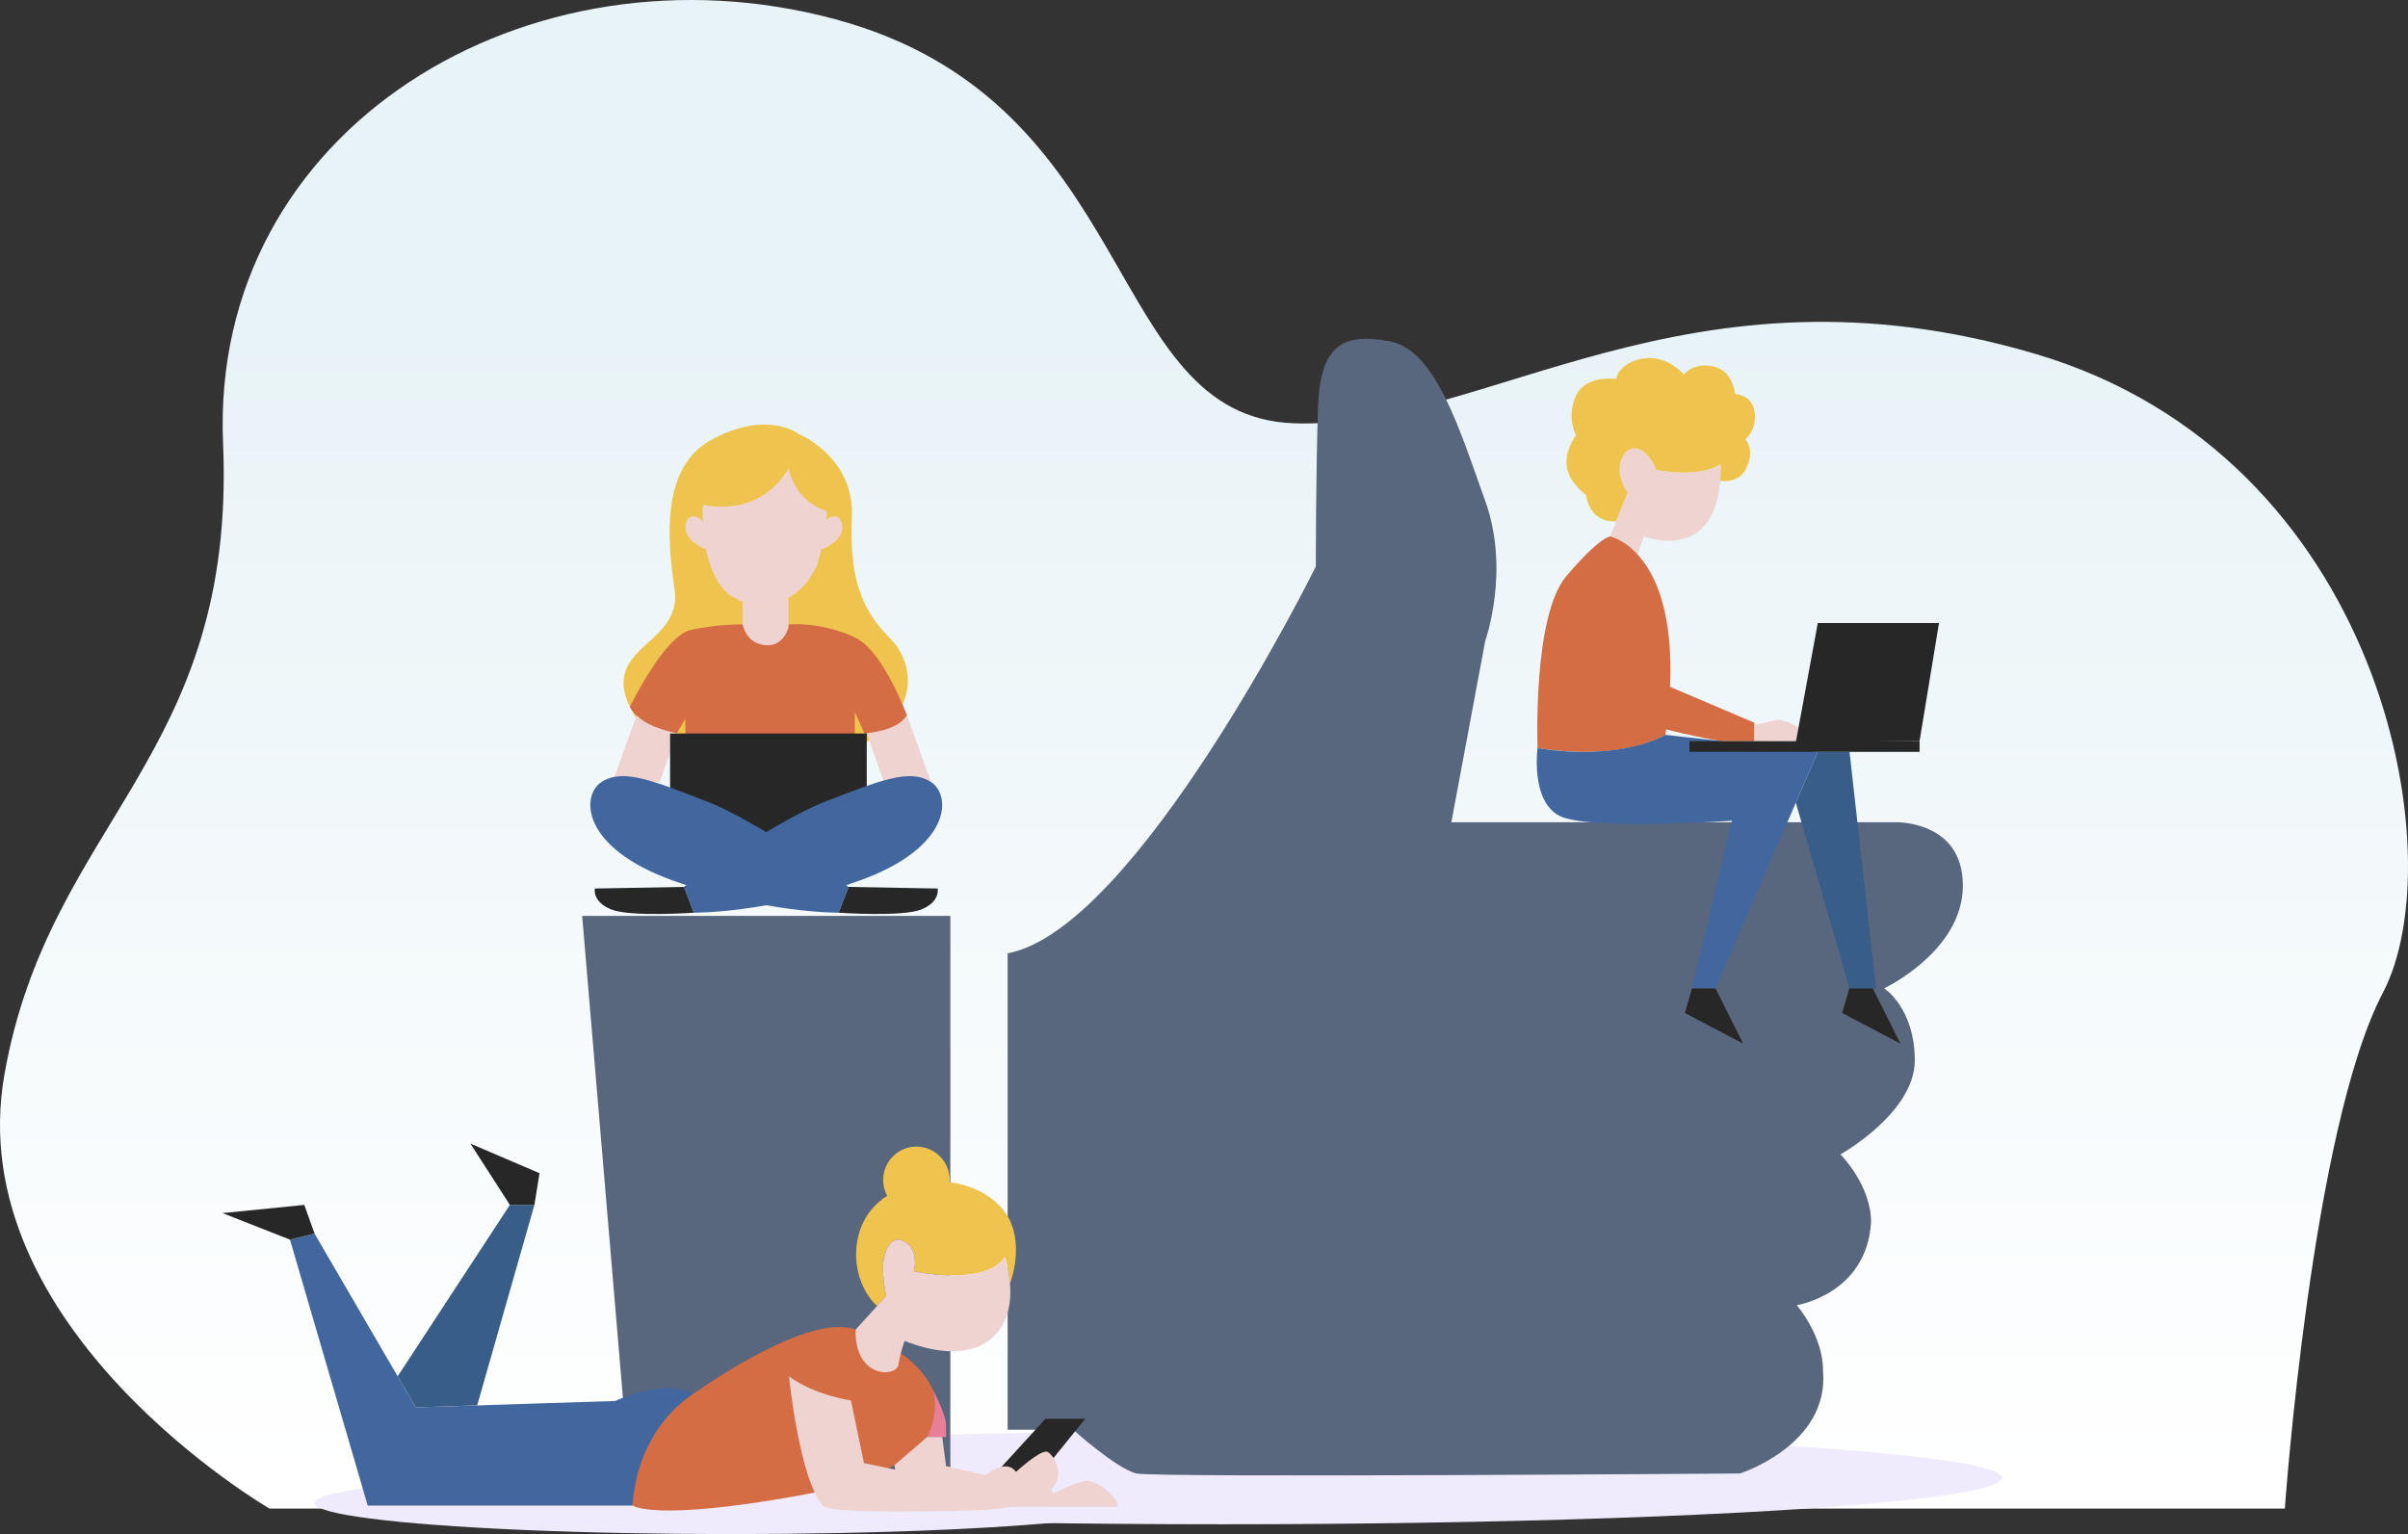 <?xml version="1.0" encoding="utf-8"?>
<!-- Generator: Adobe Illustrator 16.0.0, SVG Export Plug-In . SVG Version: 6.00 Build 0)  -->
<!DOCTYPE svg PUBLIC "-//W3C//DTD SVG 1.1//EN" "http://www.w3.org/Graphics/SVG/1.1/DTD/svg11.dtd">
<svg version="1.1" xmlns="http://www.w3.org/2000/svg" xmlns:xlink="http://www.w3.org/1999/xlink" x="0px" y="0px" width="430px"
	 height="274.012px" viewBox="0 0 430 274.012" enable-background="new 0 0 430 274.012" xml:space="preserve">
<rect x="0" y="0" width="430" height="274.012" fill="#333333" stroke="none"/>
<g id="BACKGROUND">
</g>
<g id="OBJECTS">
	<linearGradient id="SVGID_1_" gradientUnits="userSpaceOnUse" x1="215" y1="57.859" x2="215" y2="264.248">
		<stop  offset="0" style="stop-color:#E8F3F7"/>
		<stop  offset="1" style="stop-color:#FFFFFF"/>
	</linearGradient>
	<path fill="url(#SVGID_1_)" d="M48.127,269.456c0,0-55.311-32.125-47.342-77.496c7.969-45.372,41.439-56.612,39.049-112.805
		C37.443,22.96,94.354-11.348,149.176,3.44s47.649,70.982,81.917,72.165c34.267,1.183,70.128-30.758,132.287-12.422
		c62.159,18.337,74.909,89.773,62.159,114.093c-12.751,24.322-17.532,92.18-17.532,92.18H48.127z"/>
	<g>
		<ellipse fill="#F0EBFC" cx="218.287" cy="263.968" rx="139.17" ry="8.293"/>
		<polygon fill="#58677D" points="103.957,163.595 112.358,262.95 169.706,262.95 169.706,163.595 		"/>
		<path fill="#58677D" d="M179.934,170.281v85.097h11.71c0,0,7.807,7.026,11.32,7.808c3.513,0.78,107.737,0,107.737,0
			s16.004-5.075,14.833-18.347c0.062-6.246-4.684-11.711-4.684-11.711s12.491-1.951,13.271-14.833
			c0-6.636-5.465-12.102-5.465-12.102s13.271-7.416,13.271-16.784c0-9.369-5.465-12.882-5.465-12.882s14.053-6.636,14.053-18.347
			c0-11.71-12.101-11.32-12.101-11.32h-79.241l6.051-32.399c0,0,4.488-12.491,0-24.982c-4.489-12.491-8.783-26.934-16.98-28.496
			s-12.491,0.391-12.882,11.71c-0.391,11.32-0.391,28.496-0.391,28.496S202.964,165.987,179.934,170.281z"/>
	</g>
	<g>
		<path fill="#EFC44E" d="M142.57,77.479c0,0-5.645-4.382-15.658,1.151c-8.75,4.835-7.829,17.27-6.447,26.71
			c1.381,9.441-12.089,10.017-8.52,19.688c3.569,9.671,18.412,17.27,35.743,10.938c17.332-6.332,16.296-16.924,11.115-22.105
			c-5.181-5.181-7.138-11.027-6.677-21.632C152.587,81.624,142.57,77.479,142.57,77.479z"/>
		<path fill="#EFD3D0" d="M125.522,90.193c0,0-0.692,8.488,2.885,14.018s13.877,5.638,17.672-3.687
			c1.672-7.042,1.606-9.236,1.606-9.236s-5.422-1.23-6.872-7.668C140.814,83.62,136.716,92.229,125.522,90.193z"/>
		<path fill="#EFD3D0" d="M125.521,93.261c0,0-0.583-1.084-1.884-1.03c-1.301,0.054-2.836,3.788,2.566,5.959L125.521,93.261z"/>
		<path fill="#EFD3D0" d="M147.302,93.261c0,0,0.583-1.084,1.884-1.03c1.301,0.054,2.836,3.788-2.566,5.959L147.302,93.261z"/>
		<path fill="#D46C44" d="M132.617,111.529c0,0-4.323-0.086-9.158,0.95c-4.836,1.036-10.985,13.779-10.985,13.779
			s1.832,3.836,8.395,4.7l1.523-2.59v13.815c0,0,15.401,8.98,30.253,0v-15.024l1.794,4.038c0,0,5.2,0.063,7.532-3.404
			c0,0-3.916-10.593-8.579-13.529c-2.192-1.38-7.656-3.082-12.578-2.736C135.893,111.873,132.617,111.529,132.617,111.529z"/>
		<path fill="#EFD3D0" d="M132.617,107.454v4.075c0,0,0.556,3.368,3.988,3.713c3.432,0.346,4.209-3.281,4.209-3.281v-5.222
			C140.814,106.739,137.014,108.961,132.617,107.454z"/>
		<path fill="#EFD3D0" d="M113.671,127.792l-4.258,11.857h8.404l3.051-8.692C120.868,130.957,115.965,130.124,113.671,127.792z"/>
		<rect x="119.66" y="131.015" fill="#272727" width="35.115" height="19.342"/>
		<path fill="#EFD3D0" d="M161.971,127.792l4.258,11.857h-8.404l-3.051-8.692C154.774,130.957,160.245,130.556,161.971,127.792z"/>
		<path fill="#42679E" d="M151.551,158.416c0,0-15.888-11.628-25.444-15.313c-9.556-3.684-14.852-5.871-18.651-3.454
			s-3.684,11.744,12.665,17.615c16.348,5.872,29.646,5.757,29.646,5.757L151.551,158.416z"/>
		<path fill="#272727" d="M167.438,158.704l-15.888-0.288l-1.785,4.605c0,0,11.283,0.806,14.737-0.576
			C167.957,161.064,167.438,158.704,167.438,158.704z"/>
		<path fill="#42679E" d="M122.112,158.416c0,0,15.888-11.628,25.444-15.313c9.556-3.684,14.852-5.871,18.651-3.454
			s3.684,11.744-12.665,17.615c-16.349,5.872-29.646,5.757-29.646,5.757L122.112,158.416z"/>
		<path fill="#272727" d="M106.224,158.704l15.888-0.288l1.785,4.605c0,0-11.283,0.806-14.737-0.576
			C105.706,161.064,106.224,158.704,106.224,158.704z"/>
	</g>
	<g>
		<path fill="#EFD3D0" d="M292.281,99.293l1.278-3.47c0,0,14.063,5.479,13.697-12.967c0,0-2.922,2.557-11.506,1.096
			c0,0-1.096-3.288-3.47-3.835c-2.375-0.548-4.566,3.653-1.645,7.854l-3.104,7.854C287.532,95.824,291.003,97.102,292.281,99.293z"
			/>
		<path fill="#D46C44" d="M274.565,133.629c0,0-0.913-23.56,5.113-30.683c6.027-7.123,7.854-7.123,7.854-7.123
			s14.436,2.922,9.866,35.432C297.398,131.255,290.455,136.004,274.565,133.629z"/>
		<path fill="#D46C44" d="M289.724,103.703c0,0-5.113-2.375-6.939,2.009c-1.827,4.383,5.296,20.273,8.219,22.282
			c2.922,2.009,16.262,4.383,16.262,4.383h6.02v-3.287l-15.886-6.758C297.398,122.332,294.838,111.556,289.724,103.703z"/>
		<path fill="#42679E" d="M274.565,133.629c0,0-1.278,9.314,3.835,12.054c5.114,2.74,30.866,0.914,30.866,0.914l-7.123,29.952h4.2
			l18.264-42.255l-27.209-3.039C297.398,131.255,289.906,136.004,274.565,133.629z"/>
		<polygon fill="#385D89" points="330.27,176.549 320.684,143.375 324.607,134.294 330.27,134.294 335.018,176.549 		"/>
		<polygon fill="#272727" points="302.144,176.549 300.865,180.932 311.275,186.412 306.344,176.549 		"/>
		<polygon fill="#272727" points="330.232,176.549 328.954,180.932 339.365,186.412 334.434,176.549 		"/>
		<path fill="#EFD3D0" d="M313.284,129.5c0,0,2.169-0.479,3.949-0.89c1.781-0.411,7.675,3.206,4.727,3.584
			c-0.891,0.114-8.676,0.183-8.676,0.183V129.5z"/>
		<path fill="#EFC44E" d="M311.641,78.473c0,0,2.248-1.652,1.644-5.114c-0.502-2.876-3.47-3.014-3.47-3.014
			s-0.296-4.594-4.566-5.022c-3.185-0.32-4.565,1.552-4.565,1.552s-3.014-3.562-7.306-2.831c-4.292,0.731-4.84,3.653-4.84,3.653
			s-5.388-0.822-7.123,3.014s0,7.032,0,7.032s-2.009,2.648-1.644,5.57s3.47,5.114,3.47,5.114s0.401,4.932,5.36,4.694l2.036-5.151
			c-2.922-4.201-0.73-8.401,1.645-7.854c2.374,0.548,3.47,3.835,3.47,3.835c8.584,1.461,11.506-1.096,11.506-1.096
			c0.021,1.089-0.011,2.088-0.084,3.016c0.001,0,0.004-0.001,0.004-0.001s3.459,0.73,4.829-2.558S311.641,78.473,311.641,78.473z"/>
		<rect x="301.687" y="132.376" fill="#272727" width="41.094" height="1.918"/>
		<polygon fill="#272727" points="320.684,132.559 324.607,111.282 346.25,111.282 342.78,132.376 		"/>
	</g>
	<g>
		<ellipse fill="#F0EBFC" cx="130.537" cy="268.459" rx="74.372" ry="5.553"/>
		<path fill="#D46C44" d="M124.837,248.272c0,0,19.583-13.98,27.943-10.775s12.294,7.306,13.818,10.775
			c1.523,3.471,2.62,14.063-23.68,18.813c-26.3,4.748-29.953,1.826-29.953,1.826S112.669,255.537,124.837,248.272z"/>
		<path fill="#EFC44E" d="M156.631,233.261l1.628-1.791c0,0-0.73-3.105-0.548-5.662s1.461-5.114,3.47-4.201
			c2.009,0.914,2.557,2.923,2.009,5.479c0,0,12.785,2.739,16.255-2.557c0,0,0.706,2.063,0.915,4.748h0c0,0,2.92-7.488-0.915-12.784
			c-3.835-5.297-13.515-7.671-21.003-2.923C150.954,218.32,151.715,228.843,156.631,233.261L156.631,233.261z"/>
		<path fill="#EFD3D0" d="M179.445,224.53c0,0,2.192,6.392,0,11.323c-2.191,4.932-8.219,7.488-17.898,3.652
			c0,0-0.73,1.827-1.096,4.201s-7.854,2.557-7.671-6.21l5.479-6.026c0,0-0.73-3.105-0.548-5.662s1.461-5.114,3.47-4.201
			c2.009,0.914,2.557,2.923,2.009,5.479C163.19,227.086,175.975,229.826,179.445,224.53z"/>
		<circle fill="#EFC44E" cx="163.647" cy="210.741" r="5.936"/>
		<path fill="#D46C44" d="M140.11,245.104c0,0,3.624,4.173,12.667,5.132c0,0-0.271-4.794-2.325-8.219
			S142.781,239.425,140.11,245.104z"/>
		<path fill="#E87E97" d="M166.598,248.272c0,0,2.346,4.292,2.346,6.347s0,2.055,0,2.055h-3.378
			C165.566,256.673,167.814,252.61,166.598,248.272z"/>
		<path fill="#EFD3D0" d="M140.885,245.826c0,0,1.896,18.656,6.143,23.176c2.191,1.644,26.163,0.799,26.163,0.799v-4.497
			l-18.903-3.973l-2.333-11.192C151.954,250.138,145.426,249.224,140.885,245.826z"/>
		<polygon fill="#272727" points="177.468,263.511 186.691,253.41 193.788,253.41 185.628,263.511 		"/>
		<polygon fill="#EFD3D0" points="168.259,256.673 168.944,261.878 187.983,266.262 187.983,269.139 161.067,269.139 
			159.712,261.699 165.566,256.673 		"/>
		<path fill="#EFD3D0" d="M173.19,265.988c0,0,2.74-3.013,5.068-3.835s3.166,0.753,3.166,0.753s4.094-3.767,5.463-3.63
			c1.37,0.138,8.219,9.952-13.698,10.524V265.988z"/>
		<path fill="#EFD3D0" d="M187.983,266.81c0,0,3.562-1.877,5.753-2.273c2.191-0.397,6.575,3.506,5.753,4.603h-11.506V266.81z"/>
		<path fill="#42679E" d="M112.965,268.911H65.662l-13.88-47.492l4.383-1.09l18.081,31.049l35.614-1.142
			c0,0,8.716-4.133,13.947-1.313C123.807,248.922,113.875,254.709,112.965,268.911z"/>
		<polygon fill="#385D89" points="91.049,215.215 71.013,245.826 74.246,251.377 85.211,251.026 95.432,215.215 		"/>
		<polygon fill="#272727" points="56.165,220.329 54.339,215.215 39.728,216.676 51.782,221.418 		"/>
		<polygon fill="#272727" points="95.432,215.215 96.345,209.553 83.998,204.263 91.049,215.215 		"/>
	</g>
	<g id="DESIGNED_BY_FREEPIK_1_">
	</g>
</g>
<g id="DESIGNED_BY_FREEPIK">
</g>
</svg>
